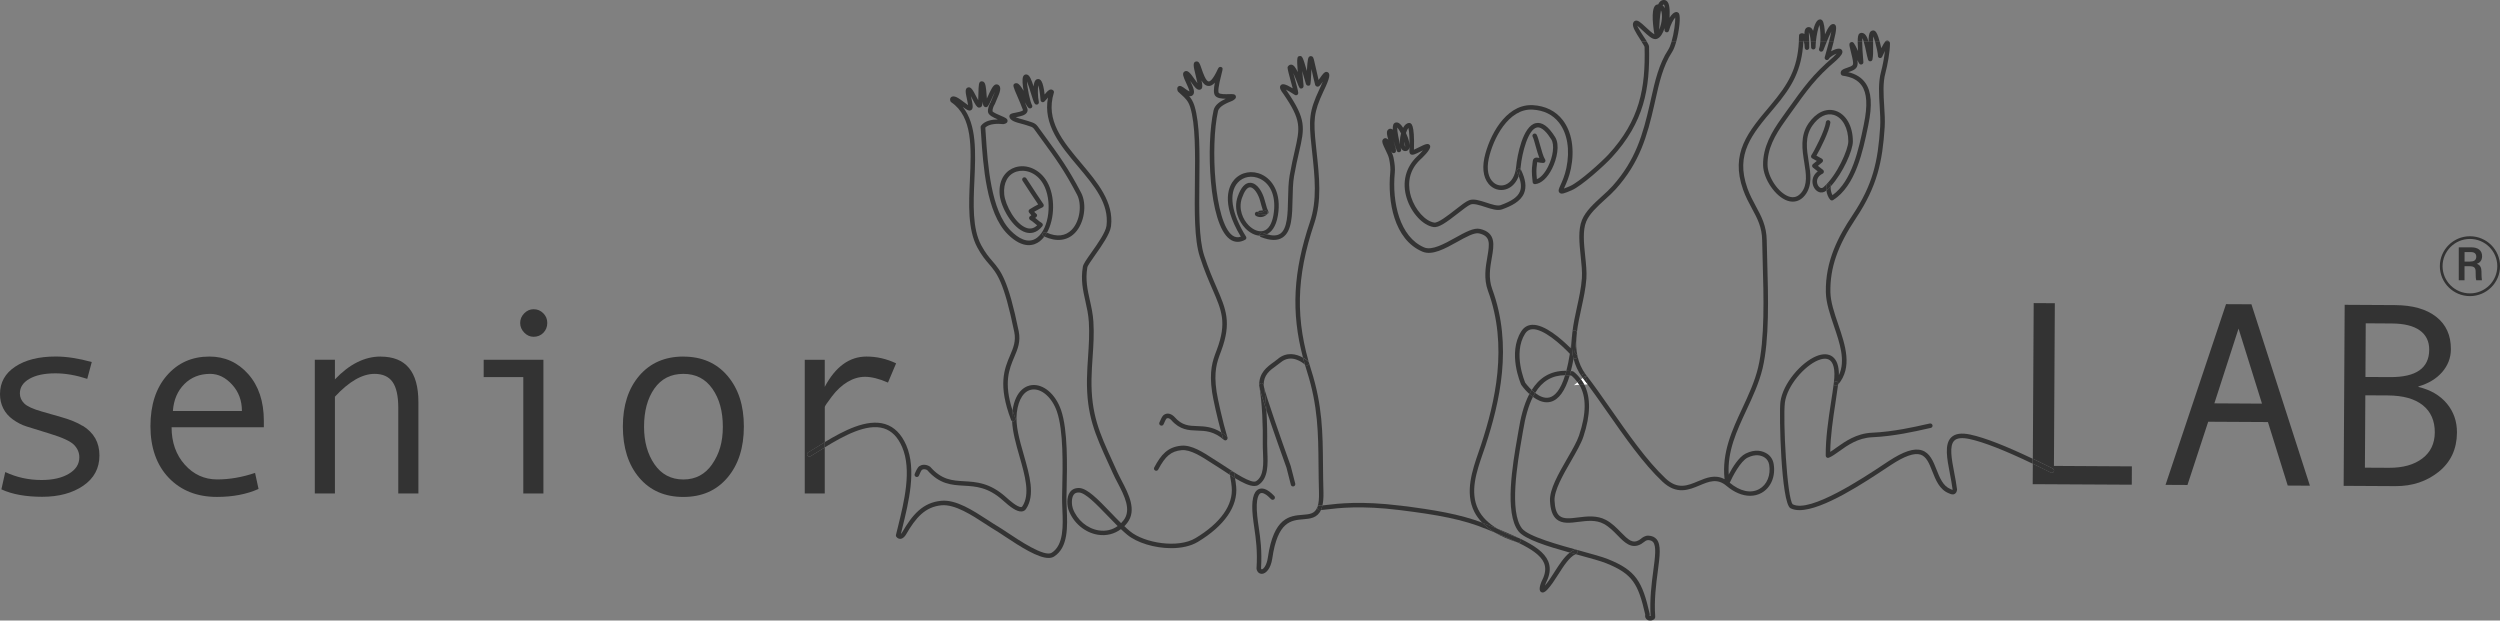 <svg width="282" height="70" viewBox="0 0 282 70" fill="none" xmlns="http://www.w3.org/2000/svg">
<rect x="0" y="0" width="282" height="70" fill="#808080" stroke="none"/>
<g clip-path="url(#clip0_366_358)">
<path d="M178.154 43.416C178.093 43.315 178.024 43.218 177.95 43.121C177.82 43.227 177.69 43.333 177.547 43.448C177.765 43.434 177.964 43.425 178.149 43.411L178.154 43.416Z" fill="white"/>
<path d="M178.339 42.803C178.473 42.988 178.598 43.176 178.705 43.384C178.83 43.375 178.955 43.37 179.084 43.361C178.899 43.112 178.718 42.873 178.538 42.638C178.468 42.693 178.399 42.748 178.334 42.803H178.339Z" fill="white"/>
<path d="M9.328 48.045C8.698 47.654 7.883 47.318 6.882 47.041L4.715 46.419C3.724 46.139 3.066 45.839 2.737 45.512C2.408 45.19 2.242 44.812 2.242 44.374C2.242 43.688 2.603 43.14 3.321 42.73C4.039 42.32 5.011 42.112 6.248 42.112C7.373 42.112 8.573 42.32 9.842 42.734L10.351 40.836C8.855 40.422 7.498 40.215 6.276 40.215C4.381 40.215 2.867 40.597 1.718 41.357C0.57 42.117 0 43.154 0 44.453C0 45.051 0.125 45.59 0.371 46.074C0.616 46.558 0.977 46.972 1.454 47.318C1.931 47.663 2.445 47.93 2.997 48.105C3.548 48.281 4.414 48.552 5.586 48.907C7.04 49.349 7.966 49.778 8.36 50.188C8.753 50.597 8.948 51.063 8.948 51.583C8.948 52.357 8.554 52.974 7.762 53.444C6.97 53.914 5.947 54.145 4.682 54.145C3.228 54.145 1.862 53.845 0.593 53.246L0.157 55.199C1.371 55.761 2.909 56.038 4.77 56.038C6.632 56.038 8.184 55.619 9.397 54.785C10.611 53.951 11.217 52.813 11.217 51.376C11.217 50.644 11.06 49.999 10.745 49.441C10.43 48.889 9.958 48.414 9.328 48.023V48.045Z" fill="#333333"/>
<path d="M23.62 40.219C21.661 40.219 20.064 40.928 18.827 42.352C17.59 43.775 16.97 45.682 16.97 48.078C16.97 50.473 17.66 52.459 19.035 53.896C20.411 55.333 22.226 56.052 24.477 56.052C26.26 56.052 27.826 55.752 29.164 55.153L28.771 53.343C27.307 53.836 25.885 54.08 24.505 54.08C23.06 54.08 21.837 53.527 20.846 52.417C19.855 51.307 19.355 49.897 19.355 48.193H29.762V47.484C29.762 45.282 29.174 43.522 28.002 42.2C26.83 40.878 25.367 40.219 23.62 40.219ZM19.503 46.355C19.591 45.111 20.022 44.102 20.791 43.328C21.559 42.555 22.537 42.172 23.709 42.172C24.621 42.172 25.445 42.578 26.182 43.384C26.918 44.19 27.289 45.18 27.289 46.36H19.503V46.355Z" fill="#333333"/>
<path d="M42.929 40.219C41.123 40.219 39.41 41.081 37.779 42.794V40.578H35.51V55.66H37.779V44.747C39.372 43.029 40.859 42.172 42.248 42.172C43.17 42.172 43.846 42.476 44.277 43.08C44.708 43.683 44.925 44.655 44.925 45.996V55.665H47.195V45.346C47.195 41.928 45.773 40.224 42.929 40.224V40.219Z" fill="#333333"/>
<path d="M54.559 42.536H59.028V55.665H61.297V40.583H54.559V42.536Z" fill="#333333"/>
<path d="M60.19 34.88C59.792 34.88 59.44 35.032 59.134 35.341C58.829 35.65 58.676 36.013 58.676 36.428C58.676 36.843 58.829 37.206 59.134 37.52C59.44 37.833 59.792 37.99 60.19 37.99C60.626 37.99 60.992 37.842 61.288 37.543C61.584 37.243 61.733 36.87 61.733 36.428C61.733 35.986 61.584 35.64 61.283 35.336C60.982 35.032 60.621 34.88 60.19 34.88Z" fill="#333333"/>
<path d="M77.086 40.219C75.001 40.219 73.339 40.942 72.107 42.384C70.875 43.826 70.259 45.733 70.259 48.11C70.259 50.487 70.87 52.426 72.097 53.877C73.325 55.328 74.987 56.056 77.081 56.056C79.174 56.056 80.828 55.328 82.06 53.873C83.292 52.417 83.908 50.496 83.908 48.11C83.908 45.724 83.292 43.84 82.06 42.393C80.828 40.947 79.17 40.224 77.081 40.224L77.086 40.219ZM80.346 52.348C79.549 53.504 78.466 54.085 77.086 54.085C75.705 54.085 74.612 53.513 73.825 52.371C73.038 51.229 72.649 49.814 72.649 48.138C72.649 46.373 73.038 44.936 73.811 43.831C74.589 42.725 75.678 42.172 77.086 42.172C78.493 42.172 79.573 42.734 80.36 43.854C81.147 44.973 81.536 46.401 81.536 48.138C81.536 49.874 81.138 51.192 80.341 52.348H80.346Z" fill="#333333"/>
<path d="M91.425 51.464C91.304 51.537 91.147 51.496 91.077 51.376C91.008 51.256 91.045 51.1 91.165 51.031C91.462 50.855 91.777 50.657 92.11 50.45C92.407 50.266 92.717 50.072 93.037 49.879V45.904C93.037 45.816 93.305 45.42 93.842 44.711C94.38 44.001 94.968 43.458 95.612 43.075C96.255 42.693 96.908 42.504 97.575 42.504C98.302 42.504 99.169 42.721 100.164 43.154L101.081 40.984C100.002 40.472 98.895 40.219 97.747 40.219C95.815 40.219 94.245 41.357 93.032 43.637V40.583H90.776V55.665H93.032V50.478C92.805 50.616 92.583 50.754 92.374 50.883C92.041 51.09 91.721 51.288 91.425 51.464Z" fill="#333333"/>
<path d="M231.785 34.203L229.4 34.189L229.303 51.745C230.021 52.085 230.766 52.449 231.563 52.855C231.688 52.919 231.739 53.071 231.674 53.196C231.609 53.32 231.457 53.371 231.332 53.306C230.618 52.947 229.951 52.62 229.303 52.306L229.289 54.614L240.465 54.674L240.474 52.606L231.684 52.555L231.785 34.203Z" fill="#333333"/>
<path d="M251.095 34.309L244.272 54.693L246.746 54.706L249.085 47.571L255.823 47.608L258.056 54.771L260.557 54.785L253.961 34.323L251.095 34.309ZM249.779 45.503L252.507 37.064L255.152 45.53L249.779 45.498V45.503Z" fill="#333333"/>
<path d="M272.797 43.651V43.591C273.937 43.259 274.826 42.72 275.479 41.97C276.127 41.219 276.456 40.362 276.461 39.399C276.47 37.828 275.919 36.608 274.807 35.737C273.696 34.866 272.153 34.429 270.171 34.415L264.479 34.383L264.363 54.803L270.199 54.836C272.102 54.845 273.728 54.306 275.09 53.214C276.447 52.122 277.132 50.648 277.146 48.796C277.151 47.534 276.771 46.438 276.002 45.517C275.233 44.595 274.163 43.973 272.797 43.646V43.651ZM266.855 36.469L269.796 36.488C271.185 36.497 272.237 36.755 272.95 37.266C273.663 37.778 274.02 38.505 274.015 39.45C274.006 41.523 272.538 42.555 269.615 42.536L266.823 42.522L266.855 36.474V36.469ZM273.237 51.717C272.306 52.426 271.051 52.776 269.467 52.767L266.762 52.753L266.809 44.591L269.342 44.605C271.07 44.614 272.385 44.982 273.293 45.71C274.201 46.438 274.65 47.465 274.645 48.787C274.636 50.031 274.168 51.012 273.237 51.717Z" fill="#333333"/>
<path d="M279.98 28.892C279.98 28.242 279.494 27.901 278.799 27.901H277.35V31.614H277.998V30.03H278.554C279.082 30.03 279.253 30.195 279.253 30.656V30.744C279.253 31.177 279.267 31.458 279.323 31.614H279.962C279.925 31.402 279.911 31.084 279.911 30.753V30.665C279.911 30.186 279.767 29.896 279.392 29.758C279.698 29.647 279.98 29.408 279.98 28.892ZM278.609 29.505H278.003V28.431H278.716C279.068 28.431 279.323 28.583 279.323 28.947C279.323 29.394 279.012 29.505 278.609 29.505Z" fill="#333333"/>
<path d="M278.61 26.648C276.739 26.648 275.215 28.164 275.215 30.025C275.215 31.886 276.739 33.402 278.61 33.402C280.481 33.402 282.005 31.886 282.005 30.025C282.005 28.164 280.481 26.648 278.61 26.648ZM278.61 33.093C276.91 33.093 275.521 31.716 275.521 30.025C275.521 28.334 276.905 26.953 278.61 26.953C280.314 26.953 281.694 28.33 281.694 30.025C281.694 31.72 280.309 33.093 278.61 33.093Z" fill="#333333"/>
<path d="M114.383 47.511C114.355 47.52 114.323 47.53 114.29 47.53C114.244 47.53 114.198 47.511 114.161 47.488C114.221 48.741 114.605 50.109 114.99 51.445C115.624 53.665 116.226 55.766 115.319 57.12C115.286 57.166 115.258 57.185 115.207 57.194C114.767 57.245 113.799 56.369 113.475 56.079C111.664 54.449 110.113 54.361 108.747 54.283C107.399 54.204 106.232 54.14 104.921 52.647C104.893 52.629 104.273 52.191 103.698 52.587C103.476 52.739 103.263 53.251 103.179 53.463C103.129 53.592 103.193 53.739 103.328 53.79C103.457 53.84 103.606 53.776 103.657 53.647C103.768 53.361 103.925 53.057 103.99 53.002C104.069 52.947 104.157 52.928 104.24 52.928C104.435 52.928 104.587 53.03 104.583 53.02C105.991 54.628 107.315 54.706 108.719 54.785C110.066 54.863 111.461 54.941 113.137 56.452C113.901 57.139 114.684 57.765 115.272 57.691C115.471 57.669 115.633 57.567 115.745 57.397C116.782 55.849 116.148 53.642 115.481 51.302C115.008 49.658 114.522 47.963 114.693 46.567C114.883 44.996 115.527 44.038 116.463 43.937C117.523 43.826 118.686 44.867 119.218 46.415C119.969 48.589 119.881 52.551 119.82 55.172L119.802 56.088C119.793 56.494 119.816 56.955 119.834 57.438C119.913 59.239 120.01 61.478 118.635 62.349C117.82 62.869 114.98 60.971 113.614 60.059C113.22 59.797 112.887 59.575 112.66 59.442C112.285 59.221 111.873 58.954 111.442 58.673C109.756 57.576 107.843 56.328 106.171 56.489C104.106 56.683 102.92 58.046 101.772 60.036C101.721 60.124 101.67 60.184 101.623 60.216L101.772 59.599C102.503 56.641 103.411 52.956 102.225 50.22C101.679 48.962 100.882 48.161 99.85 47.838C97.798 47.198 95.172 48.575 93.027 49.874V50.468C95.135 49.179 97.765 47.718 99.697 48.322C100.591 48.603 101.267 49.289 101.758 50.422C102.874 53.007 101.989 56.595 101.276 59.479L101.063 60.34C101.044 60.414 101.063 60.497 101.109 60.557C101.276 60.769 101.475 60.787 101.572 60.782C101.897 60.759 102.119 60.428 102.202 60.289C103.3 58.387 104.356 57.171 106.208 56.996C107.709 56.862 109.617 58.097 111.15 59.101C111.59 59.387 112.007 59.658 112.387 59.884C112.609 60.013 112.933 60.23 113.318 60.488C115.203 61.745 117.111 62.938 118.278 62.938C118.514 62.938 118.723 62.888 118.894 62.782C120.52 61.754 120.413 59.35 120.33 57.42C120.311 56.945 120.288 56.498 120.297 56.102L120.316 55.186C120.376 52.528 120.464 48.511 119.686 46.254C119.065 44.457 117.713 43.301 116.398 43.439C115.851 43.494 114.573 43.9 114.212 46.291C114.304 46.576 114.402 46.866 114.522 47.179C114.573 47.309 114.508 47.456 114.374 47.507L114.383 47.511Z" fill="#333333"/>
<path d="M92.106 50.45C91.772 50.657 91.457 50.851 91.161 51.031C91.04 51.104 91.003 51.256 91.073 51.376C91.142 51.496 91.3 51.533 91.42 51.464C91.717 51.284 92.036 51.09 92.37 50.883C92.583 50.749 92.805 50.616 93.027 50.478V49.883C92.708 50.077 92.397 50.27 92.101 50.455L92.106 50.45Z" fill="#333333"/>
<path d="M117.648 26.331C117.708 26.206 117.861 26.151 117.986 26.211C118.023 26.229 118.056 26.238 118.093 26.257C118.977 24.686 119.061 22.143 118.107 20.494C117.315 19.126 115.837 18.458 114.513 18.873C113.563 19.172 112.6 20.14 112.762 21.964C112.882 23.327 114.198 25.764 115.694 26.211C116.185 26.358 116.902 26.354 117.574 25.52C117.62 25.46 117.639 25.386 117.625 25.313C117.611 25.239 117.565 25.179 117.5 25.142C117.324 25.045 117.18 24.916 117.023 24.787C116.939 24.718 116.856 24.645 116.768 24.576C116.787 24.562 116.814 24.543 116.856 24.516C116.93 24.47 116.977 24.391 116.981 24.304C116.986 24.216 116.939 24.133 116.865 24.087C116.773 24.027 116.726 23.968 116.662 23.885C117.166 23.581 117.583 23.396 117.588 23.392C117.657 23.359 117.708 23.304 117.727 23.23C117.745 23.157 117.736 23.083 117.694 23.019C117.68 23 116.379 21.079 115.772 20.116C115.698 19.997 115.541 19.965 115.42 20.034C115.3 20.107 115.263 20.264 115.342 20.384C115.823 21.148 116.736 22.507 117.106 23.06C116.875 23.175 116.523 23.364 116.143 23.608C116.078 23.65 116.036 23.719 116.027 23.792C116.018 23.866 116.046 23.945 116.097 24C116.157 24.06 116.198 24.115 116.24 24.17C116.268 24.207 116.296 24.244 116.333 24.285C116.314 24.308 116.286 24.327 116.208 24.378C116.129 24.424 116.083 24.506 116.083 24.599C116.083 24.686 116.134 24.774 116.212 24.815C116.388 24.912 116.532 25.041 116.689 25.17C116.787 25.253 116.879 25.336 116.99 25.414C116.643 25.75 116.263 25.852 115.846 25.727C114.582 25.349 113.387 23.152 113.276 21.918C113.16 20.623 113.684 19.665 114.67 19.356C115.564 19.075 116.884 19.389 117.667 20.743C118.732 22.581 118.371 25.759 116.981 26.814C115.962 27.588 114.814 26.823 114.031 26.04C111.766 23.783 111.419 18.569 111.192 15.118L111.141 14.395C111.562 13.944 112.567 13.93 113.114 13.999C113.137 13.999 113.165 13.999 113.188 13.999C113.318 13.976 113.619 13.925 113.651 13.667C113.684 13.386 113.396 13.267 112.873 13.046C112.614 12.935 112.012 12.682 111.956 12.548C111.933 12.286 112.104 11.926 112.174 11.816C112.192 11.793 112.211 11.765 112.22 11.737C112.28 11.567 112.368 11.369 112.456 11.171C112.748 10.512 113.049 9.835 112.595 9.563C112.507 9.512 112.405 9.499 112.308 9.531C112.016 9.623 111.789 10.065 111.377 10.986C111.359 11.023 111.34 11.065 111.322 11.106C111.312 11.009 111.308 10.913 111.298 10.825C111.224 9.816 111.173 9.388 110.946 9.227C110.886 9.185 110.747 9.158 110.673 9.176C110.404 9.245 110.386 9.517 110.363 10.646C110.358 10.844 110.354 11.088 110.34 11.3C110.27 11.175 110.205 11.042 110.145 10.936C109.756 10.185 109.525 9.729 109.159 9.872C108.816 10.005 108.918 10.48 109.075 11.194C109.117 11.387 109.177 11.668 109.205 11.862C109.071 11.77 108.895 11.641 108.76 11.539C108.26 11.162 107.908 10.913 107.64 10.88C107.464 10.857 107.329 10.899 107.241 11.005C107.121 11.157 107.181 11.336 107.209 11.41C107.227 11.461 107.26 11.507 107.306 11.535C109.724 13.193 109.566 16.643 109.404 20.301C109.279 23.046 109.154 25.888 110.238 27.906C110.729 28.823 111.169 29.334 111.558 29.785C112.461 30.836 113.244 31.743 114.411 37.46C114.619 38.478 114.304 39.224 113.938 40.086C113.308 41.564 112.526 43.402 114.054 47.382C114.077 47.438 114.114 47.479 114.161 47.507C114.147 47.175 114.147 46.848 114.184 46.53C114.193 46.452 114.207 46.383 114.216 46.313C113.197 43.149 113.836 41.633 114.406 40.284C114.79 39.385 115.152 38.533 114.911 37.363C113.716 31.517 112.896 30.564 111.947 29.458C111.558 29.007 111.155 28.537 110.687 27.671C109.668 25.773 109.793 23.005 109.914 20.328C110.052 17.237 110.196 14.054 108.598 12.055C109.052 12.391 109.265 12.525 109.469 12.456C109.844 12.332 109.728 11.811 109.571 11.088C109.552 11.014 109.534 10.927 109.515 10.839C109.58 10.954 109.64 11.074 109.691 11.171C110.02 11.811 110.178 12.097 110.409 12.138C110.488 12.147 110.608 12.12 110.668 12.069C110.77 11.981 110.812 11.843 110.835 11.461C110.882 11.876 110.946 12.041 111.141 12.083C111.405 12.143 111.507 11.922 111.836 11.194C111.942 10.963 112.1 10.609 112.239 10.346C112.164 10.553 112.058 10.798 111.984 10.963C111.891 11.166 111.803 11.369 111.738 11.548C111.581 11.779 111.41 12.262 111.442 12.599C111.479 12.99 112.016 13.239 112.563 13.474C111.961 13.474 111.095 13.594 110.664 14.174C110.627 14.22 110.613 14.28 110.613 14.34L110.668 15.16C110.9 18.684 111.252 24.014 113.656 26.409C115.425 28.173 116.685 27.68 117.278 27.224C117.467 27.077 117.643 26.897 117.801 26.69C117.787 26.681 117.773 26.681 117.755 26.672C117.63 26.612 117.574 26.46 117.634 26.335L117.648 26.331Z" fill="#333333"/>
<path d="M114.16 47.488C114.202 47.511 114.244 47.53 114.29 47.53C114.322 47.53 114.35 47.525 114.383 47.511C114.512 47.461 114.582 47.313 114.531 47.184C114.41 46.871 114.313 46.581 114.22 46.295C114.211 46.369 114.197 46.438 114.188 46.512C114.151 46.825 114.146 47.152 114.165 47.488H114.16Z" fill="#333333"/>
<path d="M138.286 49.662C138.286 49.662 138.295 49.658 138.3 49.653C138.272 49.662 138.244 49.672 138.212 49.672C138.235 49.672 138.263 49.672 138.286 49.662Z" fill="#333333"/>
<path d="M142.422 26.275C142.593 26.34 142.746 26.386 142.899 26.427C143.385 26.197 143.927 25.63 144.149 24.299C144.575 21.742 143.496 20.245 142.348 19.697C141.254 19.177 140.009 19.398 139.244 20.245C138.666 20.886 137.605 22.779 139.967 26.699C139.62 26.819 139.305 26.768 139.008 26.552C136.994 25.045 136.512 16.477 137.392 12.543C137.522 11.963 138.42 11.608 139.008 11.373C139.207 11.258 139.476 11.106 139.402 10.848C139.328 10.595 139.059 10.604 138.615 10.618C138.286 10.627 137.6 10.65 137.475 10.475C137.396 10.355 137.387 9.867 137.818 8.223C137.929 7.799 137.971 7.638 137.739 7.559C137.656 7.532 137.498 7.518 137.387 7.757C136.781 9.098 136.442 9.199 136.336 9.185C136.021 9.171 135.701 8.227 135.544 7.776C135.363 7.246 135.285 7.029 135.099 6.951C135.048 6.928 134.951 6.924 134.896 6.937C134.511 7.034 134.627 7.509 134.882 8.545C134.942 8.798 135.025 9.125 135.072 9.379C134.956 9.231 134.826 9.047 134.729 8.909C134.303 8.301 133.965 7.822 133.599 8.075C133.302 8.278 133.497 8.697 133.789 9.333C133.918 9.609 134.145 10.097 134.173 10.319C134.034 10.259 133.802 10.088 133.677 10.001C133.344 9.757 133.122 9.6 132.913 9.752C132.719 9.895 132.807 10.153 132.839 10.249C132.853 10.286 132.872 10.323 132.904 10.351C133.02 10.466 133.136 10.567 133.247 10.669C133.687 11.065 134.034 11.378 134.252 12.083C134.858 14.036 134.821 17.329 134.784 20.517C134.747 23.857 134.71 27.017 135.34 28.956C135.826 30.463 136.322 31.605 136.757 32.609C137.818 35.046 138.397 36.391 137.267 39.427L137.207 39.588C136.79 40.689 136.364 41.831 136.73 44.273C136.831 44.964 137.276 47.028 137.758 48.773C137.962 48.902 138.165 49.05 138.378 49.234C138.425 49.271 138.448 49.326 138.457 49.381C138.457 49.372 138.457 49.363 138.457 49.354C137.906 47.52 137.35 44.973 137.234 44.199C136.882 41.887 137.29 40.809 137.684 39.763L137.744 39.602C138.948 36.377 138.3 34.885 137.225 32.407C136.794 31.412 136.303 30.283 135.822 28.8C135.22 26.934 135.257 23.673 135.289 20.522C135.326 17.297 135.363 13.962 134.733 11.935C134.581 11.452 134.372 11.115 134.136 10.839C134.27 10.867 134.395 10.853 134.506 10.765C134.886 10.475 134.594 9.849 134.252 9.121C134.27 9.148 134.293 9.176 134.312 9.204C134.715 9.775 135.007 10.185 135.345 10.125C135.414 10.111 135.511 10.047 135.553 9.987C135.655 9.835 135.641 9.586 135.53 9.084C135.729 9.429 135.979 9.683 136.313 9.697C136.554 9.715 136.794 9.591 137.035 9.328C136.896 10.037 136.882 10.535 137.058 10.779C137.285 11.092 137.804 11.129 138.267 11.138C137.688 11.401 137.035 11.797 136.892 12.442C136.039 16.256 136.331 25.197 138.703 26.966C139.226 27.358 139.833 27.386 140.458 27.045C140.518 27.012 140.564 26.953 140.583 26.888C140.601 26.819 140.592 26.75 140.551 26.69C138.902 24.06 138.554 21.779 139.624 20.596C140.236 19.914 141.245 19.743 142.13 20.167C143.403 20.775 143.973 22.295 143.649 24.23C143.482 25.239 143.098 25.865 142.537 26.04C142.028 26.197 141.375 25.957 140.838 25.405C140.222 24.774 139.657 23.59 140.092 22.337C140.365 21.554 140.689 21.111 141.023 21.125C141.435 21.144 141.94 21.853 142.167 22.742C142.209 22.899 142.366 23.488 142.431 23.654C142.44 23.677 142.449 23.705 142.459 23.733C142.315 23.746 142.195 23.756 142.162 23.756C142.042 23.751 141.949 23.82 141.917 23.921C141.926 23.921 141.935 23.926 141.945 23.931C141.977 23.949 142.269 24.115 142.574 23.829C142.676 23.737 142.838 23.742 142.936 23.843C143.024 23.935 143.014 24.073 142.936 24.17C142.982 24.147 143.028 24.119 143.056 24.069C143.098 24 143.102 23.912 143.065 23.838C143.065 23.838 142.968 23.627 142.913 23.479C142.866 23.346 142.709 22.793 142.667 22.618C142.417 21.646 141.82 20.651 141.051 20.619C140.476 20.582 139.981 21.116 139.615 22.166C139.101 23.636 139.759 25.018 140.476 25.755C140.972 26.266 141.546 26.552 142.097 26.589C142.084 26.538 142.079 26.483 142.097 26.427C142.148 26.298 142.297 26.229 142.426 26.285L142.422 26.275Z" fill="#333333"/>
<path d="M138.814 54.057C138.861 54.31 138.898 54.522 138.935 54.932C139.129 56.955 137.68 59.004 134.854 60.7C132.877 61.888 129.079 61.257 127.472 59.93C127.259 59.755 127.046 59.562 126.828 59.354C126.939 59.244 127.05 59.12 127.148 58.99C128.264 57.553 127.301 55.706 126.522 54.218C126.346 53.877 126.175 53.55 126.036 53.246C125.856 52.841 125.675 52.454 125.508 52.085C124.035 48.861 123.058 46.728 123.123 42.753C123.137 41.91 123.192 41.076 123.248 40.274C123.336 38.994 123.424 37.667 123.336 36.294C123.28 35.405 123.104 34.622 122.933 33.862C122.669 32.674 122.419 31.55 122.651 30.163C122.683 29.974 123.132 29.339 123.531 28.772C124.281 27.708 125.212 26.386 125.323 25.52C125.661 22.807 123.795 20.586 121.984 18.435C119.886 15.943 117.903 13.589 118.876 10.457C118.904 10.369 118.876 10.268 118.811 10.203C118.737 10.13 118.635 10.088 118.533 10.097C118.292 10.107 118.098 10.341 117.834 10.659C117.658 9.107 117.371 8.895 117.065 8.918C116.991 8.923 116.88 8.955 116.787 9.075C116.681 9.213 116.62 9.457 116.588 9.752C116.338 8.969 116.162 8.563 115.921 8.439C115.833 8.393 115.731 8.384 115.643 8.411C115.564 8.434 115.458 8.499 115.398 8.665C115.291 8.95 115.347 9.591 115.463 10.245C115.157 9.72 114.944 9.452 114.726 9.393C114.634 9.365 114.536 9.379 114.467 9.42C114.194 9.563 114.282 9.77 114.782 10.922C114.972 11.36 115.194 11.876 115.398 12.428C115.319 12.566 114.772 12.668 114.536 12.714C114.189 12.778 113.999 12.815 113.902 12.958C113.865 13.013 113.846 13.11 113.86 13.179C113.953 13.626 114.601 13.796 115.231 13.962C115.426 14.013 115.606 14.059 115.75 14.11C115.977 14.193 116.153 14.252 116.287 14.289C116.426 14.331 116.551 14.423 116.644 14.547L117.426 15.625C119.07 17.873 120.062 19.227 121.493 21.964C122.03 22.982 121.882 24.893 120.886 25.921C120.187 26.639 119.223 26.75 118.089 26.248C118.001 26.4 117.908 26.547 117.806 26.681C119.163 27.307 120.386 27.169 121.252 26.275C122.317 25.179 122.641 23.055 121.947 21.733C120.492 18.965 119.492 17.597 117.838 15.33L117.056 14.257C116.903 14.045 116.681 13.884 116.44 13.81C116.315 13.773 116.143 13.718 115.93 13.64C115.778 13.585 115.578 13.529 115.365 13.474C115.171 13.423 114.805 13.326 114.573 13.225C114.596 13.221 114.62 13.216 114.638 13.211C115.092 13.124 115.657 13.018 115.847 12.672C115.903 12.576 115.953 12.41 115.87 12.203C115.782 11.977 115.69 11.751 115.597 11.53C115.796 11.885 115.921 12.087 116.028 12.175C116.125 12.253 116.259 12.249 116.356 12.17C116.454 12.092 116.472 11.954 116.407 11.848C116.204 11.507 115.866 9.909 115.842 9.176C115.986 9.517 116.153 10.074 116.268 10.452C116.463 11.097 116.588 11.502 116.718 11.691C116.787 11.788 116.917 11.829 117.028 11.783C117.139 11.737 117.204 11.617 117.181 11.502C117.047 10.834 117.051 10.028 117.116 9.623C117.204 9.899 117.311 10.438 117.375 11.295C117.385 11.392 117.449 11.479 117.542 11.512C117.635 11.548 117.741 11.521 117.811 11.452C117.954 11.309 118.089 11.148 118.214 11C117.63 14.059 119.64 16.45 121.59 18.767C123.41 20.927 125.124 22.968 124.813 25.465C124.721 26.206 123.79 27.524 123.109 28.486C122.526 29.311 122.192 29.795 122.146 30.085C121.896 31.568 122.155 32.738 122.433 33.977C122.6 34.719 122.771 35.484 122.822 36.331C122.905 37.672 122.822 38.92 122.734 40.247C122.678 41.057 122.623 41.896 122.609 42.753C122.544 46.843 123.54 49.017 125.04 52.302C125.212 52.67 125.388 53.057 125.568 53.463C125.707 53.776 125.883 54.112 126.069 54.462C126.814 55.89 127.657 57.507 126.74 58.687C126.652 58.802 126.555 58.912 126.458 59.009C126.059 58.622 125.661 58.203 125.267 57.793C123.869 56.342 122.664 55.089 121.734 55.047C121.173 55.029 120.863 55.282 120.701 55.499C120.247 56.116 120.395 57.148 120.534 57.521C121.071 58.99 122.382 60.092 123.864 60.322C124.809 60.465 125.703 60.239 126.439 59.686C126.675 59.912 126.912 60.119 127.143 60.313C128.25 61.229 130.242 61.833 132.113 61.833C133.229 61.833 134.299 61.616 135.114 61.128C138.115 59.322 139.653 57.102 139.44 54.877C139.398 54.444 139.361 54.223 139.31 53.96C139.31 53.951 139.31 53.937 139.305 53.928C139.115 53.813 138.926 53.693 138.731 53.569C138.759 53.758 138.787 53.914 138.81 54.048L138.814 54.057ZM123.947 59.829C122.641 59.626 121.493 58.654 121.016 57.355C120.895 57.024 120.821 56.199 121.113 55.803C121.233 55.637 121.414 55.554 121.659 55.554C121.678 55.554 121.692 55.554 121.71 55.554C122.438 55.586 123.688 56.885 124.901 58.143C125.286 58.544 125.68 58.954 126.073 59.341C125.462 59.778 124.73 59.949 123.947 59.829Z" fill="#333333"/>
<path d="M117.986 26.211C117.861 26.151 117.709 26.206 117.648 26.331C117.588 26.455 117.644 26.607 117.769 26.667C117.783 26.676 117.797 26.676 117.815 26.685C117.917 26.552 118.01 26.409 118.098 26.252C118.061 26.238 118.028 26.225 117.991 26.206L117.986 26.211Z" fill="#333333"/>
<path d="M148.581 57.272C148.581 57.272 148.591 57.231 148.595 57.208C148.313 57.959 147.72 58.009 146.951 58.069C145.488 58.184 143.667 58.332 143.01 62.915C142.88 63.813 142.496 64.214 142.324 64.224C142.292 64.224 142.259 64.159 142.246 64.113C142.366 62.081 142.167 60.704 141.986 59.483C141.921 59.046 141.861 58.627 141.819 58.198C141.602 56.075 142.051 55.702 142.19 55.637C142.44 55.526 142.88 55.775 143.371 56.3C143.468 56.402 143.626 56.406 143.732 56.314C143.834 56.217 143.839 56.061 143.746 55.955C142.889 55.038 142.315 55.024 141.982 55.176C141.356 55.457 141.134 56.494 141.315 58.249C141.361 58.687 141.421 59.11 141.486 59.557C141.662 60.759 141.861 62.123 141.736 64.122C141.736 64.145 141.736 64.173 141.741 64.196C141.833 64.587 142.097 64.73 142.324 64.73C142.334 64.73 142.343 64.73 142.347 64.73C142.792 64.712 143.343 64.159 143.515 62.989C144.117 58.806 145.645 58.687 146.993 58.576C147.78 58.511 148.586 58.442 149.003 57.535C148.938 57.535 148.882 57.535 148.831 57.535C148.693 57.53 148.581 57.415 148.586 57.272H148.581Z" fill="#333333"/>
<path d="M148.846 57.028C148.925 57.028 149.036 57.028 149.17 57.01C149.258 56.623 149.304 56.135 149.286 55.517C149.253 54.439 149.244 53.426 149.235 52.459C149.203 48.852 149.175 45.738 147.91 41.767C146.099 36.083 146.197 31.292 148.239 25.23C149.11 22.641 148.827 20.038 148.503 17.021L148.443 16.459C148.133 13.543 148.17 12.695 149.277 10.323C149.277 10.319 149.281 10.309 149.286 10.305L149.328 10.217C150.027 8.762 150.041 8.379 149.823 8.181C149.768 8.135 149.666 8.098 149.587 8.107C149.379 8.13 149.212 8.338 148.832 8.886C148.804 8.927 148.767 8.973 148.735 9.024C148.637 8.623 148.545 8.19 148.457 7.799C148.207 6.647 148.165 6.504 148.063 6.408C147.994 6.339 147.855 6.311 147.762 6.348C147.558 6.431 147.494 6.596 147.415 8.006C146.97 6.444 146.887 6.269 146.586 6.325C146.354 6.371 146.243 6.389 146.387 8.13C146.137 7.591 145.923 7.32 145.669 7.292C145.595 7.283 145.414 7.292 145.28 7.495C145.247 7.541 145.233 7.596 145.238 7.651C145.261 7.919 145.423 8.508 145.595 9.135C145.673 9.411 145.752 9.71 145.817 9.964C144.937 9.429 144.645 9.429 144.474 9.609C144.238 9.858 144.502 10.249 144.761 10.586C146.831 13.594 146.646 14.395 146.039 17.049C145.873 17.776 145.664 18.684 145.47 19.799C145.331 20.586 145.312 21.517 145.294 22.41C145.261 24.087 145.224 25.819 144.4 26.367C144.048 26.602 143.548 26.612 142.894 26.427C142.82 26.464 142.751 26.492 142.681 26.51C142.492 26.57 142.288 26.589 142.084 26.575C142.107 26.648 142.153 26.713 142.232 26.741C143.297 27.16 144.099 27.174 144.682 26.787C145.729 26.091 145.766 24.308 145.803 22.415C145.822 21.535 145.84 20.628 145.97 19.877C146.164 18.776 146.359 17.915 146.535 17.154C147.165 14.414 147.373 13.488 145.173 10.282C145.122 10.217 145.081 10.157 145.048 10.107C145.243 10.199 145.558 10.378 146.049 10.701C146.132 10.756 146.234 10.756 146.317 10.71C146.401 10.659 146.451 10.567 146.442 10.47C146.419 10.203 146.257 9.614 146.086 8.987C146.016 8.743 145.947 8.481 145.886 8.25C146.067 8.628 146.252 9.116 146.336 9.337C146.544 9.886 146.6 10.033 146.84 9.978C146.928 9.959 147.067 9.886 147.04 9.623C146.97 8.941 146.924 8.416 146.891 8.011C146.942 8.19 146.993 8.375 147.044 8.554L147.304 9.462C147.341 9.581 147.475 9.683 147.591 9.669C147.841 9.641 147.841 9.595 147.896 8.462C147.906 8.273 147.92 8.029 147.934 7.78C147.943 7.817 147.952 7.854 147.957 7.891C148.072 8.43 148.211 9.052 148.346 9.563C148.369 9.66 148.471 9.752 148.568 9.77C148.786 9.812 148.906 9.641 149.221 9.195C149.138 9.397 149.022 9.655 148.869 9.982C148.851 10.024 148.832 10.06 148.818 10.093C147.66 12.562 147.619 13.511 147.938 16.496L147.998 17.058C148.318 20.015 148.596 22.567 147.758 25.05C145.868 30.656 145.622 35.203 146.975 40.33C147.225 40.472 147.433 40.634 147.586 40.781C147.688 40.878 147.688 41.039 147.591 41.14C147.494 41.242 147.331 41.242 147.23 41.15C147.225 41.145 147.206 41.131 147.188 41.108C147.267 41.371 147.341 41.638 147.429 41.905C148.67 45.802 148.698 48.884 148.73 52.445C148.739 53.417 148.749 54.43 148.781 55.513C148.804 56.254 148.749 56.77 148.624 57.13C148.665 57.056 148.739 57.005 148.851 57.005L148.846 57.028Z" fill="#333333"/>
<path d="M142.899 26.427C142.746 26.386 142.593 26.34 142.422 26.275C142.292 26.22 142.144 26.289 142.093 26.418C142.07 26.473 142.074 26.529 142.093 26.579C142.297 26.593 142.5 26.575 142.69 26.515C142.76 26.492 142.829 26.464 142.903 26.432L142.899 26.427Z" fill="#333333"/>
<path d="M175.351 64.514C174.981 65.094 174.629 65.642 174.267 66.057C174.328 65.877 174.416 65.647 174.55 65.38C174.869 64.62 174.897 63.943 174.638 63.316C174.221 62.312 173.1 61.542 171.479 60.759C171.553 60.824 171.59 60.93 171.558 61.031C171.526 61.137 171.424 61.206 171.317 61.206C171.294 61.206 171.266 61.206 171.238 61.192C171.201 61.179 171.169 61.169 171.132 61.156C172.688 61.897 173.8 62.63 174.165 63.505C174.369 63.998 174.341 64.546 174.087 65.163C173.781 65.771 173.485 66.54 173.823 66.775C173.883 66.817 173.943 66.835 174.008 66.835C174.23 66.835 174.443 66.605 174.55 66.495C174.981 66.038 175.388 65.398 175.782 64.781C176.398 63.813 177.037 62.823 177.741 62.505C177.519 62.445 177.301 62.386 177.079 62.321C176.439 62.819 175.888 63.671 175.351 64.509V64.514Z" fill="#333333"/>
<path d="M157.932 57.033C153.537 56.485 150.902 56.807 149.637 56.959C149.457 56.982 149.304 57.001 149.174 57.014C149.128 57.212 149.072 57.388 149.003 57.535C149.184 57.526 149.41 57.498 149.698 57.461C150.944 57.309 153.532 56.996 157.868 57.535C162.133 58.065 164.958 58.562 167.686 59.686L167.922 59.783C168.173 59.884 168.413 59.986 168.654 60.082C168.08 59.741 167.598 59.368 167.2 58.954C164.625 57.995 161.888 57.521 157.928 57.028L157.932 57.033Z" fill="#333333"/>
<path d="M171.336 60.7C170.609 60.354 169.794 60.009 168.896 59.635C169.572 60.041 170.382 60.391 171.336 60.7Z" fill="#333333"/>
<path d="M148.846 57.028C148.735 57.028 148.661 57.079 148.619 57.153C148.61 57.171 148.601 57.189 148.596 57.212C148.591 57.236 148.582 57.254 148.582 57.277C148.582 57.415 148.689 57.535 148.827 57.539C148.878 57.539 148.939 57.539 148.999 57.539C149.068 57.392 149.124 57.217 149.17 57.019C149.036 57.033 148.925 57.042 148.846 57.037V57.028Z" fill="#333333"/>
<path d="M172.776 43.992C172.897 44.107 173.022 44.218 173.161 44.324C173.976 42.974 175.083 42.329 176.546 42.324C176.593 42.168 176.644 42.002 176.69 41.827C174.805 41.79 173.587 42.702 172.776 43.992Z" fill="#333333"/>
<path d="M178.121 49.114C177.885 49.814 177.348 50.749 176.778 51.735C175.796 53.44 174.782 55.199 174.838 56.489C174.884 57.512 175.129 58.194 175.583 58.576C176.209 59.101 177.107 58.99 178.052 58.866C179.02 58.746 180.025 58.617 180.905 59.092C181.512 59.419 181.993 59.912 182.461 60.391C183.23 61.179 184.026 61.999 185.133 61.358C185.203 61.317 185.277 61.261 185.36 61.197C185.541 61.059 185.726 60.907 185.93 60.925C186.18 60.939 186.351 61.008 186.472 61.151C186.856 61.612 186.699 62.819 186.495 64.343C186.305 65.781 186.069 67.568 186.189 69.484C186.143 69.493 186.092 69.493 186.078 69.484C186.078 69.484 186.064 69.452 186.087 69.364C186.097 69.328 186.097 69.286 186.087 69.249C185.254 65.592 184.536 64.334 181.373 63.067C180.733 62.809 179.631 62.51 178.348 62.155C175.838 61.464 172.397 60.52 171.688 59.617C170.211 57.733 171.183 52.145 171.651 49.46C171.707 49.142 171.758 48.856 171.795 48.621C172.054 47.023 172.42 45.747 172.911 44.77C172.767 44.664 172.638 44.554 172.513 44.439C171.855 45.692 171.512 47.203 171.295 48.543C171.258 48.778 171.207 49.059 171.151 49.377C170.632 52.343 169.674 57.871 171.285 59.93C171.994 60.833 174.537 61.625 177.07 62.33C177.246 62.197 177.422 62.081 177.612 62.008C177.746 61.957 177.89 62.022 177.941 62.151C177.992 62.279 177.927 62.427 177.797 62.478C177.774 62.487 177.755 62.501 177.732 62.51C177.894 62.556 178.052 62.597 178.214 62.644C179.478 62.989 180.571 63.288 181.183 63.537C184.138 64.721 184.786 65.836 185.578 69.304C185.518 69.632 185.666 69.802 185.763 69.88C185.87 69.963 186.004 70 186.138 70C186.263 70 186.384 69.968 186.481 69.917C186.634 69.839 186.717 69.705 186.708 69.562C186.574 67.655 186.81 65.859 187.004 64.412C187.231 62.699 187.394 61.46 186.866 60.828C186.657 60.58 186.351 60.442 185.958 60.423C185.555 60.4 185.268 60.635 185.055 60.801C184.994 60.847 184.939 60.893 184.888 60.921C184.156 61.344 183.684 60.907 182.836 60.041C182.368 59.562 181.836 59.014 181.155 58.65C180.127 58.102 178.997 58.244 177.996 58.369C177.126 58.479 176.375 58.571 175.917 58.189C175.574 57.903 175.389 57.337 175.352 56.466C175.301 55.324 176.32 53.55 177.223 51.984C177.806 50.971 178.353 50.017 178.603 49.271C179.427 46.802 179.451 44.835 178.705 43.379C178.524 43.388 178.339 43.398 178.154 43.411C178.955 44.752 178.95 46.631 178.121 49.11V49.114Z" fill="#333333"/>
<path d="M177.496 41.923C177.459 41.896 177.417 41.877 177.371 41.873C177.306 41.864 177.25 41.868 177.19 41.859C177.149 42.025 177.107 42.2 177.061 42.352C177.121 42.356 177.176 42.352 177.237 42.361C177.519 42.587 177.746 42.845 177.945 43.117C178.07 43.011 178.209 42.9 178.334 42.799C178.098 42.476 177.829 42.177 177.496 41.919V41.923Z" fill="#333333"/>
<path d="M177.95 43.121C178.02 43.218 178.094 43.315 178.154 43.416C178.344 43.407 178.524 43.393 178.705 43.384C178.599 43.181 178.474 42.988 178.339 42.803C178.214 42.905 178.08 43.015 177.95 43.121Z" fill="#333333"/>
<path d="M177.95 62.151C177.899 62.022 177.751 61.957 177.621 62.008C177.431 62.081 177.25 62.197 177.079 62.33C177.301 62.39 177.519 62.455 177.741 62.514C177.765 62.505 177.783 62.487 177.806 62.482C177.936 62.431 178.001 62.284 177.95 62.155V62.151Z" fill="#333333"/>
<path d="M185.467 4.224C185.235 3.869 184.791 3.183 184.679 2.902C184.846 3.026 185.11 3.271 185.3 3.45C185.935 4.049 186.351 4.413 186.708 4.413H186.722C187.055 4.404 187.361 4.123 187.602 3.593C187.657 3.469 187.713 3.326 187.759 3.174C187.759 3.257 187.759 3.335 187.759 3.404C187.764 3.529 187.861 3.63 187.986 3.644C188.116 3.658 188.227 3.579 188.26 3.455C188.454 2.736 188.764 2.197 188.968 1.976C188.987 2.501 188.825 3.768 188.547 4.712H189.075C189.417 3.501 189.593 1.902 189.394 1.529C189.353 1.446 189.214 1.359 189.121 1.354C188.829 1.354 188.556 1.626 188.329 1.999C188.366 1.059 188.329 0.382 188.009 0.115C187.884 0.009 187.727 -0.023 187.56 0.009C187.333 0.06 187.166 0.23 187.041 0.493C186.995 0.497 186.949 0.507 186.902 0.516C186.249 0.677 186.379 2.423 186.611 3.865C186.37 3.745 185.916 3.321 185.657 3.077C185.055 2.515 184.693 2.179 184.388 2.372C184.29 2.432 184.226 2.529 184.202 2.644C184.119 3.026 184.48 3.625 185.045 4.496C185.087 4.565 185.138 4.639 185.184 4.708H185.782C185.698 4.57 185.601 4.418 185.471 4.22L185.467 4.224ZM187.676 0.502C187.745 0.548 187.782 0.709 187.806 0.93C187.773 0.866 187.736 0.806 187.69 0.755C187.644 0.7 187.597 0.654 187.542 0.617C187.583 0.553 187.625 0.516 187.676 0.502ZM187.162 3.165C187.18 2.755 187.222 1.815 187.356 1.165C187.569 1.58 187.481 2.612 187.153 3.354C187.153 3.294 187.157 3.229 187.162 3.16V3.165Z" fill="#333333"/>
<path d="M188.19 5.588C187.111 7.228 186.675 9.19 186.249 11.088L186.106 11.723C185.318 15.178 184.508 18.057 181.882 20.992C181.539 21.374 181.127 21.752 180.687 22.148C179.793 22.963 178.867 23.806 178.455 24.797C177.987 25.916 178.149 27.455 178.306 28.947C178.399 29.841 178.487 30.684 178.436 31.389C178.357 32.471 178.117 33.595 177.876 34.678C177.672 35.603 177.473 36.543 177.366 37.474C177.385 37.345 177.491 37.248 177.639 37.257C177.778 37.271 177.88 37.391 177.871 37.524C177.973 36.631 178.172 35.719 178.376 34.783C178.617 33.678 178.867 32.54 178.946 31.421C178.996 30.674 178.908 29.808 178.811 28.892C178.663 27.464 178.51 25.99 178.927 24.99C179.298 24.101 180.178 23.3 181.03 22.521C181.479 22.116 181.9 21.729 182.262 21.328C184.971 18.306 185.8 15.363 186.601 11.839L186.745 11.203C187.157 9.351 187.588 7.43 188.611 5.869C188.783 5.611 188.94 5.192 189.075 4.717H188.547C188.44 5.072 188.32 5.385 188.185 5.592L188.19 5.588Z" fill="#333333"/>
<path d="M177.89 40.035C177.982 40.141 177.969 40.302 177.862 40.39C177.76 40.477 177.612 40.472 177.515 40.38C177.51 40.408 177.505 40.436 177.496 40.463C177.677 41.182 177.982 41.887 178.483 42.568C178.399 42.458 178.418 42.301 178.529 42.218C178.64 42.131 178.802 42.154 178.886 42.264C178.886 42.264 178.886 42.269 178.89 42.274C177.908 40.928 177.705 39.487 177.82 37.98C177.76 38.602 177.695 39.197 177.612 39.745C177.765 39.91 177.862 40.016 177.881 40.039L177.89 40.035Z" fill="#333333"/>
<path d="M171.234 19.052C171.327 19.011 171.429 19.025 171.498 19.085C171.507 19.006 171.521 18.933 171.53 18.854C171.688 17.187 172.378 14.612 173.346 14.386C173.925 14.248 174.559 15.04 174.99 15.731C175.361 16.321 175.199 17.643 174.62 18.799C174.254 19.532 173.8 20.038 173.36 20.209C173.272 19.32 173.309 19.029 173.351 18.702C173.364 18.578 173.383 18.449 173.392 18.292C173.429 18.297 173.471 18.306 173.508 18.311C173.642 18.338 173.832 18.375 174.064 18.38C174.166 18.38 174.249 18.334 174.295 18.246C174.342 18.163 174.337 18.057 174.281 17.979C174.096 17.716 173.888 16.97 173.721 16.371C173.582 15.865 173.457 15.427 173.337 15.197C173.272 15.072 173.119 15.026 172.994 15.091C172.869 15.155 172.818 15.307 172.887 15.432C172.985 15.616 173.11 16.067 173.23 16.51C173.36 16.975 173.494 17.454 173.638 17.818C173.628 17.818 173.615 17.813 173.605 17.813C173.406 17.776 173.216 17.739 173.059 17.859C172.92 17.965 172.892 18.136 172.883 18.251C172.874 18.403 172.86 18.523 172.841 18.638C172.795 19.015 172.748 19.366 172.883 20.545C172.897 20.683 173.008 20.784 173.161 20.771C173.855 20.706 174.55 20.07 175.073 19.025C175.625 17.924 175.967 16.339 175.421 15.464C174.657 14.239 173.934 13.732 173.225 13.893C171.767 14.234 171.137 17.555 171.021 18.808C170.924 19.817 170.493 20.554 169.835 20.821C169.381 21.006 168.881 20.927 168.497 20.609C167.876 20.098 167.672 19.112 167.927 17.915C168.404 15.685 170.146 12.212 172.869 12.364C174.152 12.438 175.161 12.935 175.865 13.847C176.806 15.063 177.107 16.915 176.69 18.937C176.514 19.799 176.222 20.439 176.032 20.863C175.833 21.305 175.722 21.544 175.912 21.738C176.12 21.945 176.426 21.83 177.287 21.462C178.413 20.983 181.002 18.638 181.794 17.776C185.466 13.787 186.129 10.033 186.013 5.27C186.013 5.145 185.925 4.97 185.777 4.722H185.179C185.337 4.966 185.49 5.215 185.508 5.284C185.624 9.922 184.98 13.571 181.423 17.436C180.673 18.246 178.135 20.549 177.088 20.996C176.931 21.065 176.63 21.194 176.412 21.268C176.44 21.204 176.472 21.134 176.5 21.07C176.699 20.623 177.005 19.951 177.195 19.039C177.639 16.873 177.306 14.87 176.273 13.538C175.486 12.52 174.319 11.94 172.906 11.862C172.836 11.862 172.767 11.857 172.698 11.857C169.78 11.857 167.96 15.386 167.436 17.813C167.14 19.204 167.408 20.365 168.177 21.006C168.71 21.448 169.405 21.554 170.034 21.296C170.618 21.056 171.053 20.549 171.308 19.863C171.248 19.711 171.197 19.564 171.114 19.398C171.053 19.273 171.104 19.122 171.234 19.062V19.052Z" fill="#333333"/>
<path d="M171.132 61.165C170.396 60.815 169.557 60.46 168.654 60.087C169.349 60.497 170.173 60.856 171.132 61.165Z" fill="#333333"/>
<path d="M171.336 60.7C171.382 60.723 171.433 60.746 171.48 60.769C171.456 60.746 171.424 60.732 171.392 60.723C171.373 60.718 171.354 60.709 171.336 60.704V60.7Z" fill="#333333"/>
<path d="M168.117 59.313C168.381 59.423 168.641 59.529 168.891 59.631C167.89 59.032 167.177 58.327 166.76 57.498C165.755 55.508 166.561 53.186 167.27 51.136C167.372 50.846 167.469 50.561 167.562 50.284C169.155 45.415 170.679 39.008 168.321 32.605C167.872 31.384 168.085 30.159 168.275 29.076C168.53 27.625 168.766 26.252 166.955 25.824C166.256 25.654 165.278 26.192 164.153 26.819C162.921 27.505 161.522 28.279 160.652 27.911C157.896 26.745 157.002 22.83 157.335 19.467C157.377 19.029 157.335 18.504 157.196 17.813C157.15 17.569 157.039 17.293 156.914 17.026C156.937 17.067 156.96 17.108 156.983 17.15C157.034 17.242 157.141 17.288 157.247 17.274C157.354 17.256 157.437 17.177 157.456 17.072C157.498 16.86 157.396 16.542 157.22 15.994C157.201 15.934 157.178 15.86 157.155 15.786C157.275 16.127 157.391 16.491 157.456 16.694L157.553 16.998C157.595 17.127 157.724 17.196 157.859 17.164C157.988 17.131 158.072 17.007 158.049 16.873C158.035 16.8 158.021 16.717 157.998 16.625C158.127 16.975 158.364 17.035 158.489 17.044C158.679 17.053 158.836 16.966 158.924 16.804C159.119 16.436 158.896 15.648 158.591 14.999C158.683 14.713 158.79 14.52 158.868 14.432C158.966 14.768 159.031 15.777 158.98 17.127C158.98 17.214 159.044 17.353 159.119 17.403C159.332 17.541 159.623 17.403 160.262 17.081C160.337 17.044 160.425 17.003 160.513 16.956C160.3 17.205 160.036 17.482 159.883 17.611C158.558 18.845 158.118 20.573 158.679 22.36C159.207 24.037 160.508 25.437 161.712 25.612C162.31 25.7 163.194 25.055 164.468 24.06C165.024 23.627 165.598 23.175 165.89 23.065C166.242 22.931 166.885 23.138 167.506 23.341C168.238 23.581 168.928 23.802 169.447 23.613C170.447 23.249 171.526 22.747 171.915 21.789C172.202 21.088 172.091 20.232 171.577 19.172C171.559 19.135 171.535 19.108 171.503 19.085C171.461 19.361 171.397 19.619 171.313 19.858C171.582 20.563 171.637 21.139 171.447 21.6C171.197 22.217 170.549 22.673 169.275 23.138C168.919 23.267 168.284 23.06 167.668 22.857C166.927 22.618 166.232 22.387 165.709 22.59C165.343 22.728 164.792 23.161 164.158 23.659C163.389 24.262 162.226 25.165 161.791 25.11C160.786 24.962 159.633 23.686 159.169 22.208C158.878 21.273 158.623 19.476 160.225 17.984C160.239 17.97 161.541 16.828 161.3 16.404C161.115 16.081 160.712 16.288 160.036 16.625C159.873 16.708 159.656 16.814 159.494 16.883C159.582 13.902 159.179 13.884 158.956 13.87C158.674 13.879 158.438 14.096 158.271 14.418C158.215 14.331 158.16 14.252 158.109 14.183C158.021 14.073 157.757 13.736 157.428 13.824C157.164 13.889 157.081 14.151 157.108 14.63C156.993 14.529 156.872 14.497 156.729 14.533C156.631 14.561 156.553 14.626 156.502 14.718C156.386 14.93 156.451 15.261 156.604 15.754C156.358 15.528 156.228 15.579 156.15 15.607C156.057 15.639 155.988 15.704 155.951 15.796C155.858 16.017 155.988 16.298 156.261 16.86C156.432 17.214 156.631 17.62 156.692 17.919C156.821 18.564 156.863 19.039 156.821 19.425C156.497 22.715 157.247 27.031 160.448 28.385C161.55 28.855 163 28.049 164.398 27.27C165.343 26.745 166.316 26.202 166.835 26.326C168.127 26.635 168.048 27.413 167.77 29.002C167.58 30.09 167.344 31.444 167.84 32.794C170.146 39.049 168.641 45.351 167.075 50.142C166.987 50.413 166.89 50.694 166.788 50.984C166.084 53.02 165.204 55.559 166.307 57.738C166.529 58.18 166.835 58.585 167.2 58.968C167.427 59.05 167.654 59.133 167.881 59.225L168.117 59.322V59.313ZM158.512 16.537C158.465 16.51 158.405 16.321 158.41 15.989C158.503 16.325 158.503 16.51 158.512 16.537ZM158.039 15.04C157.961 15.344 157.914 15.648 157.905 15.865C157.896 16.017 157.9 16.155 157.91 16.27L157.9 16.238C157.799 15.777 157.586 14.782 157.604 14.386C157.711 14.492 157.873 14.718 158.035 15.04H158.039Z" fill="#333333"/>
<path d="M171.313 61.211C171.419 61.211 171.521 61.142 171.554 61.036C171.586 60.934 171.554 60.828 171.475 60.764C171.429 60.741 171.378 60.718 171.331 60.695C170.377 60.391 169.567 60.036 168.891 59.631C168.636 59.525 168.381 59.419 168.117 59.313L167.881 59.216C167.654 59.124 167.427 59.041 167.2 58.958C167.599 59.368 168.08 59.746 168.654 60.087C169.558 60.46 170.396 60.815 171.132 61.165C171.169 61.179 171.202 61.188 171.239 61.202C171.262 61.211 171.29 61.215 171.318 61.215L171.313 61.211Z" fill="#333333"/>
<path d="M171.235 19.052C171.11 19.112 171.054 19.264 171.114 19.389C171.193 19.555 171.249 19.702 171.309 19.854C171.397 19.619 171.462 19.361 171.499 19.08C171.425 19.025 171.323 19.006 171.235 19.048V19.052Z" fill="#333333"/>
<path d="M137.763 48.773C136.753 48.128 135.859 48.092 135.054 48.064C134.132 48.036 133.335 48.009 132.497 47.046C132.483 47.028 132.34 46.871 132.127 46.76C131.802 46.594 131.478 46.627 131.219 46.852C131.089 46.963 130.908 47.355 130.779 47.663C130.723 47.792 130.788 47.94 130.918 47.995C131.047 48.05 131.196 47.99 131.251 47.861C131.358 47.608 131.511 47.29 131.557 47.235C131.793 47.032 132.085 47.345 132.117 47.382C133.104 48.511 134.09 48.538 135.044 48.571C135.966 48.598 136.92 48.63 138.05 49.612C138.05 49.612 138.055 49.612 138.059 49.612C138.022 49.58 137.99 49.543 137.971 49.492C137.902 49.262 137.832 49.017 137.763 48.769V48.773Z" fill="#333333"/>
<path d="M138.407 49.589C138.407 49.589 138.416 49.575 138.421 49.566C138.411 49.58 138.402 49.589 138.393 49.603C138.393 49.603 138.402 49.599 138.407 49.594V49.589Z" fill="#333333"/>
<path d="M137.763 48.773C137.832 49.022 137.902 49.266 137.971 49.497C137.985 49.547 138.017 49.589 138.059 49.616C138.105 49.653 138.156 49.676 138.217 49.676C138.244 49.676 138.277 49.667 138.305 49.658C138.318 49.653 138.332 49.644 138.346 49.635C138.365 49.626 138.379 49.612 138.393 49.598C138.402 49.589 138.411 49.575 138.42 49.561C138.43 49.547 138.439 49.533 138.448 49.515C138.453 49.501 138.457 49.487 138.462 49.469C138.462 49.455 138.467 49.437 138.467 49.423C138.467 49.404 138.467 49.391 138.467 49.372C138.457 49.317 138.434 49.266 138.388 49.225C138.175 49.041 137.971 48.898 137.767 48.764L137.763 48.773Z" fill="#333333"/>
<path d="M142.57 43.642C142.561 43.577 142.552 43.508 142.538 43.448C142.538 43.453 142.538 43.458 142.538 43.462C142.538 43.494 142.552 43.563 142.57 43.646V43.642Z" fill="#333333"/>
<path d="M142.038 43.508C142.385 45.429 142.473 48.17 142.441 50.091C142.436 50.367 142.45 50.681 142.464 51.012C142.52 52.279 142.584 53.712 141.686 54.278C141.181 54.601 139.203 53.283 138.36 52.721C138.092 52.541 137.865 52.389 137.707 52.297C137.453 52.145 137.175 51.966 136.883 51.772C135.725 51.021 134.419 50.164 133.252 50.275C131.71 50.418 130.964 51.288 130.195 52.735C130.13 52.859 130.177 53.011 130.302 53.076C130.427 53.14 130.58 53.094 130.644 52.97C131.464 51.422 132.113 50.892 133.298 50.777C134.294 50.69 135.572 51.523 136.605 52.191C136.906 52.385 137.189 52.569 137.448 52.726C137.596 52.813 137.814 52.961 138.073 53.131C138.296 53.279 138.513 53.421 138.731 53.564C138.726 53.527 138.722 53.495 138.712 53.454C138.694 53.315 138.787 53.186 138.926 53.168C139.069 53.145 139.194 53.242 139.213 53.385C139.245 53.615 139.278 53.781 139.301 53.928C140.158 54.449 140.926 54.822 141.482 54.822C141.658 54.822 141.816 54.785 141.945 54.702C143.089 53.979 143.015 52.316 142.96 50.984C142.946 50.667 142.932 50.363 142.936 50.095C142.955 48.99 142.936 47.612 142.848 46.272C142.39 44.895 142.047 43.78 142.029 43.49C142.029 43.494 142.029 43.499 142.029 43.504L142.038 43.508Z" fill="#333333"/>
<path d="M138.929 53.177C138.79 53.196 138.693 53.325 138.716 53.463C138.721 53.504 138.726 53.536 138.735 53.573C138.929 53.698 139.124 53.818 139.309 53.933C139.281 53.785 139.254 53.619 139.221 53.389C139.203 53.251 139.073 53.15 138.934 53.173L138.929 53.177Z" fill="#333333"/>
<path d="M203.571 5.376C203.571 5.514 203.682 5.629 203.821 5.634C203.96 5.634 204.076 5.523 204.081 5.385C204.081 5.136 204.081 4.92 204.076 4.712H203.479C203.534 4.897 203.576 5.113 203.571 5.376Z" fill="#333333"/>
<path d="M206.97 2.764C206.942 2.741 206.91 2.727 206.873 2.718C206.525 2.64 206.238 3.026 205.858 3.874C205.835 3.201 205.738 2.566 205.59 2.349C205.497 2.207 205.372 2.188 205.307 2.188C204.918 2.188 204.673 2.792 204.515 3.478C204.464 3.358 204.404 3.257 204.335 3.188C204.224 3.077 204.112 3.054 204.034 3.054C203.909 3.054 203.797 3.1 203.714 3.183C203.58 3.321 203.543 3.529 203.538 3.842C203.529 3.833 203.515 3.828 203.506 3.819C203.362 3.731 203.205 3.727 203.066 3.8C202.982 3.842 202.931 3.929 202.931 4.021C202.931 4.261 202.922 4.491 202.908 4.712H203.413C203.413 4.657 203.422 4.606 203.427 4.547C203.445 4.593 203.459 4.657 203.473 4.712H204.071C204.071 4.597 204.066 4.478 204.061 4.372C204.052 4.091 204.038 3.782 204.038 3.639C204.122 3.814 204.219 4.197 204.261 4.712H204.83C204.904 3.943 205.094 3.137 205.233 2.819C205.326 3.206 205.381 4.04 205.335 4.712H206.053C206.21 4.33 206.405 3.874 206.572 3.561C206.525 3.833 206.437 4.22 206.308 4.712H206.831C207.229 3.142 207.141 2.902 206.961 2.764H206.97Z" fill="#333333"/>
<path d="M205.201 5.477C205.146 5.606 205.206 5.753 205.336 5.809C205.461 5.864 205.614 5.804 205.669 5.675C205.729 5.532 205.799 5.357 205.873 5.164C205.919 5.044 205.984 4.883 206.054 4.712H205.336C205.313 5.021 205.271 5.302 205.197 5.477H205.201Z" fill="#333333"/>
<path d="M204.289 5.325C204.289 5.463 204.4 5.578 204.544 5.578C204.682 5.578 204.798 5.468 204.798 5.325C204.798 5.132 204.812 4.924 204.835 4.712H204.266C204.284 4.901 204.293 5.104 204.293 5.32L204.289 5.325Z" fill="#333333"/>
<path d="M178.491 42.573C178.491 42.573 178.524 42.62 178.543 42.639C178.548 42.639 178.552 42.629 178.557 42.625C178.534 42.611 178.51 42.592 178.491 42.569V42.573Z" fill="#333333"/>
<path d="M199.722 11.871C197.17 14.883 195.155 17.261 196.623 21.402C196.911 22.208 197.267 22.871 197.615 23.512C198.226 24.64 198.754 25.617 198.772 27.114C198.782 27.86 198.81 28.689 198.833 29.564C198.944 33.438 199.083 38.261 198.314 41.463C197.93 43.061 197.221 44.577 196.54 46.042C195.387 48.506 194.201 51.054 194.53 54.052C193.46 53.477 192.474 53.896 191.52 54.292C190.348 54.785 189.236 55.25 187.87 53.96C185.763 51.975 183.679 48.99 181.664 46.106C180.691 44.715 179.774 43.402 178.899 42.274C178.968 42.375 178.954 42.504 178.871 42.592C178.954 42.854 179.029 43.089 179.117 43.361C179.107 43.361 179.098 43.361 179.084 43.361C179.774 44.291 180.492 45.319 181.242 46.392C183.271 49.298 185.369 52.302 187.518 54.324C189.125 55.84 190.501 55.264 191.719 54.753C192.784 54.306 193.701 53.919 194.752 54.808C195.623 55.545 196.554 55.927 197.411 55.927C197.869 55.927 198.309 55.817 198.708 55.596C199.768 55.001 200.301 53.721 200.069 52.334C199.991 51.85 199.722 51.431 199.333 51.183C198.847 50.869 198.027 50.607 196.906 51.164C196.146 51.542 195.424 52.721 194.998 53.532C194.84 50.879 195.896 48.626 197.003 46.249C197.698 44.761 198.416 43.223 198.814 41.578C199.597 38.312 199.458 33.452 199.347 29.546C199.324 28.675 199.3 27.851 199.287 27.105C199.263 25.483 198.68 24.405 198.064 23.267C197.726 22.645 197.378 21.996 197.105 21.227C195.734 17.362 197.568 15.192 200.125 12.175C202.149 9.784 203.246 7.905 203.418 4.708H202.913C202.746 7.762 201.723 9.499 199.722 11.866V11.871ZM197.133 51.62C198.041 51.173 198.68 51.367 199.055 51.611C199.319 51.781 199.509 52.085 199.564 52.422C199.759 53.592 199.324 54.67 198.453 55.158C197.503 55.692 196.29 55.434 195.114 54.453C195.442 53.721 196.332 52.016 197.133 51.62Z" fill="#333333"/>
<path d="M206.012 20.941C206.035 20.803 206.16 20.715 206.303 20.734C206.438 20.757 206.53 20.886 206.512 21.019C207.901 19.49 209.004 16.966 209.004 15.952C209.004 14.22 208.225 12.857 207.017 12.488C205.965 12.166 204.835 12.7 203.997 13.921C203.038 15.321 203.293 16.915 203.52 18.315C203.728 19.605 203.923 20.821 203.191 21.729C202.807 22.203 202.334 22.355 201.783 22.166C200.611 21.766 199.403 19.974 199.379 18.61C199.352 16.818 200.162 15.312 201.385 13.607L201.945 12.82C203.863 10.13 204.826 8.775 207.142 6.804C207.711 6.274 207.897 5.97 207.804 5.721C207.781 5.657 207.698 5.5 207.457 5.486C207.234 5.468 206.878 5.601 206.549 5.786C206.665 5.371 206.757 5.021 206.836 4.712H206.313C206.197 5.155 206.053 5.675 205.877 6.292L205.831 6.454C205.794 6.578 205.859 6.712 205.984 6.758C206.104 6.804 206.243 6.753 206.303 6.633C206.405 6.431 206.859 6.163 207.17 6.044C207.091 6.136 206.975 6.26 206.804 6.421C204.451 8.43 203.478 9.798 201.533 12.52L200.973 13.308C199.866 14.856 198.847 16.57 198.875 18.615C198.898 20.181 200.259 22.176 201.621 22.641C202.376 22.899 203.071 22.682 203.589 22.042C204.46 20.959 204.238 19.573 204.02 18.232C203.798 16.855 203.571 15.436 204.414 14.202C205.132 13.161 206.021 12.705 206.864 12.967C207.841 13.267 208.494 14.464 208.489 15.948C208.489 16.86 207.225 19.762 205.697 21.107C205.576 21.213 205.461 21.236 205.34 21.185C205.132 21.093 204.965 20.803 204.956 20.508C204.951 20.287 205.025 19.872 205.595 19.587C205.674 19.55 205.724 19.472 205.734 19.389C205.743 19.301 205.706 19.218 205.641 19.163L205.062 18.707L205.544 18.311C205.609 18.26 205.641 18.177 205.637 18.094C205.627 18.011 205.581 17.938 205.507 17.896L204.891 17.555C205.345 16.791 206.354 14.768 206.466 13.833C206.479 13.695 206.382 13.571 206.243 13.552C206.1 13.548 205.979 13.635 205.961 13.773C205.854 14.727 204.599 17.122 204.33 17.495C204.289 17.555 204.27 17.629 204.289 17.698C204.303 17.767 204.349 17.832 204.414 17.864L204.937 18.154L204.497 18.513C204.437 18.564 204.405 18.633 204.405 18.712C204.405 18.785 204.442 18.859 204.502 18.905L205.044 19.333C204.65 19.633 204.432 20.052 204.446 20.517C204.46 21.01 204.743 21.475 205.136 21.646C205.433 21.775 205.748 21.715 206.012 21.498C205.979 21.291 205.975 21.093 206.002 20.936L206.012 20.941Z" fill="#333333"/>
<path d="M178.872 42.592C178.872 42.592 178.853 42.614 178.839 42.624C178.793 42.656 178.742 42.67 178.691 42.67C178.645 42.67 178.599 42.651 178.557 42.624C178.552 42.624 178.548 42.633 178.543 42.638C178.724 42.873 178.904 43.112 179.089 43.361C179.099 43.361 179.108 43.361 179.122 43.361C179.034 43.089 178.96 42.849 178.876 42.592H178.872Z" fill="#333333"/>
<path d="M178.538 42.218C178.426 42.301 178.408 42.458 178.491 42.568C178.51 42.592 178.533 42.61 178.556 42.624C178.644 42.555 178.723 42.486 178.815 42.412C178.834 42.476 178.853 42.527 178.871 42.587C178.954 42.499 178.968 42.37 178.899 42.269C178.899 42.269 178.899 42.264 178.894 42.26C178.811 42.149 178.649 42.126 178.538 42.214V42.218Z" fill="#333333"/>
<path d="M178.557 42.624C178.598 42.651 178.645 42.67 178.691 42.67C178.742 42.67 178.797 42.656 178.839 42.624C178.853 42.614 178.858 42.601 178.872 42.592C178.853 42.532 178.835 42.476 178.816 42.416C178.723 42.49 178.645 42.559 178.557 42.628V42.624Z" fill="#333333"/>
<path d="M211.856 4.123C211.731 3.763 211.574 3.432 211.291 3.432C211.185 3.432 211.083 3.473 211.004 3.552C210.819 3.74 210.777 4.114 210.772 4.712H211.282C211.282 4.487 211.291 4.266 211.314 4.109C211.375 4.261 211.444 4.473 211.509 4.712H212.032C211.94 4.381 211.861 4.127 211.861 4.123H211.856Z" fill="#333333"/>
<path d="M209.587 5.753C209.134 4.8 209.041 4.671 208.791 4.763C208.545 4.846 208.61 5.122 208.647 5.288C208.698 5.519 208.754 5.73 208.8 5.929C208.953 6.555 209.092 7.099 208.999 7.301C208.93 7.453 208.587 7.568 208.337 7.651C208.027 7.757 207.753 7.845 207.661 8.066C207.628 8.14 207.605 8.255 207.665 8.393C207.702 8.471 207.777 8.527 207.865 8.54C208.87 8.679 209.564 9.033 209.99 9.637C210.602 10.498 210.685 11.894 210.24 14.031L210.199 14.234C209.685 16.717 208.921 20.434 206.702 22.014C206.554 21.743 206.461 21.31 206.508 21.033C206.508 21.033 206.508 21.029 206.508 21.024C206.355 21.194 206.197 21.351 206.04 21.494C206.03 21.498 206.026 21.503 206.017 21.508C206.077 21.89 206.23 22.305 206.457 22.535C206.54 22.622 206.674 22.636 206.776 22.572C209.328 20.959 210.152 16.97 210.699 14.331L210.741 14.128C211.213 11.848 211.107 10.323 210.407 9.342C209.981 8.743 209.347 8.347 208.481 8.14C208.49 8.14 208.494 8.135 208.504 8.135C208.865 8.015 209.31 7.868 209.472 7.509C209.555 7.32 209.56 7.085 209.513 6.781C209.75 7.264 209.773 7.269 209.921 7.278C210 7.287 210.106 7.237 210.152 7.158C210.18 7.112 210.194 7.062 210.19 7.011C210.185 6.896 210.171 6.721 210.152 6.514C210.12 6.122 210.055 5.293 210.055 4.717H209.546C209.546 4.984 209.56 5.32 209.587 5.753Z" fill="#333333"/>
<path d="M210.773 4.731C210.773 4.731 210.773 4.717 210.769 4.712H210.231C210.347 5.076 210.444 5.551 210.495 5.795C210.57 6.15 210.639 6.486 210.722 6.739C210.759 6.85 210.871 6.933 210.977 6.914C211.093 6.91 211.19 6.827 211.213 6.716C211.301 6.32 211.292 5.758 211.287 5.215C211.287 5.067 211.287 4.892 211.287 4.717H210.778C210.778 4.717 210.778 4.726 210.778 4.735L210.773 4.731Z" fill="#333333"/>
<path d="M209.967 3.708C209.888 3.708 209.763 3.754 209.712 3.81C209.601 3.929 209.545 4.183 209.55 4.708H210.06C210.06 4.551 210.06 4.408 210.073 4.302C210.129 4.39 210.185 4.537 210.24 4.708H210.777C210.611 4.127 210.388 3.704 209.976 3.704L209.967 3.708Z" fill="#333333"/>
<path d="M212.949 4.579C212.833 4.556 212.745 4.579 212.625 4.712H213.125C213.07 4.625 212.996 4.588 212.949 4.579Z" fill="#333333"/>
<path d="M222.291 49.027C221.258 48.806 220.545 48.902 220.1 49.335C219.308 50.105 219.619 51.726 219.952 53.444C220.063 54.034 220.179 54.637 220.253 55.218C220.253 55.236 220.244 55.25 220.244 55.259C220.202 55.25 220.142 55.222 220.105 55.204L220.022 55.167C219.17 54.831 218.804 53.891 218.442 52.979C218.076 52.049 217.697 51.081 216.784 50.796C215.909 50.519 214.714 50.911 213.014 52.03L212.505 52.366C210.226 53.882 204.168 57.899 202.223 56.885C201.579 56.314 201.098 47.285 201.338 45.406C201.589 43.494 203.548 41.274 205.071 40.643C205.47 40.477 206.025 40.343 206.41 40.634C206.734 40.883 207.077 41.532 206.85 43.232C206.868 43.094 206.989 42.992 207.137 43.015C207.276 43.034 207.373 43.158 207.359 43.301C207.359 43.324 207.35 43.347 207.35 43.37C208.99 41.417 208.156 38.962 207.35 36.585C206.91 35.295 206.493 34.074 206.47 32.964C206.414 30.223 207.281 27.722 209.36 24.603C211.75 21.019 212.343 18.232 212.593 14.345C212.639 13.603 212.593 12.806 212.537 11.958C212.459 10.664 212.375 9.328 212.672 8.246C212.922 7.329 213.19 5.777 213.19 4.929C213.19 4.828 213.167 4.763 213.135 4.712H212.635C212.528 4.837 212.403 5.053 212.213 5.431C212.162 5.182 212.097 4.929 212.037 4.712H211.514C211.676 5.307 211.824 6.039 211.829 6.256C211.819 6.325 211.833 6.394 211.88 6.454C211.968 6.564 212.125 6.583 212.236 6.495C212.287 6.454 212.292 6.449 212.384 6.242C212.472 6.048 212.551 5.882 212.621 5.749C212.533 6.532 212.352 7.481 212.176 8.117C211.861 9.277 211.944 10.655 212.028 11.991C212.079 12.82 212.125 13.603 212.083 14.312C211.833 18.2 211.278 20.817 208.934 24.322C207.42 26.589 205.882 29.389 205.956 32.973C205.979 34.162 206.428 35.474 206.859 36.746C207.521 38.685 208.202 40.684 207.429 42.315C207.438 41.302 207.197 40.606 206.716 40.238C206.257 39.892 205.623 39.869 204.872 40.178C203.191 40.873 201.107 43.232 200.829 45.342C200.667 46.59 200.898 56.766 201.968 57.328C202.251 57.475 202.594 57.544 202.978 57.544C205.623 57.544 210.347 54.407 212.783 52.79L213.292 52.454C214.834 51.441 215.928 51.058 216.627 51.279C217.312 51.496 217.627 52.306 217.965 53.168C218.345 54.131 218.771 55.227 219.827 55.642L219.892 55.669C220.04 55.734 220.267 55.835 220.485 55.715C220.628 55.637 220.721 55.485 220.753 55.264C220.753 55.241 220.753 55.218 220.753 55.195C220.679 54.591 220.559 53.96 220.443 53.352C220.142 51.772 219.855 50.28 220.448 49.699C220.753 49.4 221.337 49.345 222.171 49.524C223.778 49.87 226.172 50.814 229.285 52.306V51.745C226.242 50.294 223.884 49.372 222.277 49.027H222.291Z" fill="#333333"/>
<path d="M231.67 53.196C231.735 53.071 231.684 52.919 231.559 52.855C230.762 52.454 230.017 52.09 229.299 51.745V52.306C229.947 52.62 230.614 52.947 231.327 53.306C231.452 53.371 231.605 53.32 231.67 53.196Z" fill="#333333"/>
<path d="M206.512 21.019C206.53 20.886 206.438 20.757 206.303 20.734C206.16 20.715 206.035 20.803 206.011 20.941C205.984 21.102 205.988 21.3 206.021 21.503C206.03 21.498 206.035 21.494 206.044 21.489C206.201 21.346 206.359 21.19 206.512 21.019Z" fill="#333333"/>
<path d="M206.998 43.499C206.896 43.453 206.836 43.347 206.85 43.236C206.757 43.964 206.646 44.692 206.53 45.425C206.234 47.382 205.924 49.404 205.942 51.399C205.942 51.482 205.984 51.56 206.053 51.606C206.095 51.634 206.146 51.648 206.197 51.648C206.229 51.648 206.257 51.643 206.29 51.629C206.628 51.5 207.003 51.229 207.438 50.92C208.388 50.238 209.573 49.391 211.194 49.322C213.626 49.216 216.168 48.635 217.252 48.386C217.507 48.327 217.688 48.285 217.78 48.271C217.919 48.248 218.012 48.115 217.989 47.977C217.965 47.838 217.84 47.751 217.692 47.769C217.595 47.788 217.405 47.829 217.136 47.889C216.067 48.133 213.556 48.709 211.171 48.81C209.397 48.884 208.091 49.819 207.137 50.501C206.887 50.681 206.655 50.846 206.452 50.971C206.475 49.147 206.757 47.29 207.031 45.494C207.142 44.78 207.248 44.07 207.341 43.361C207.322 43.384 207.308 43.402 207.29 43.425C207.216 43.508 207.095 43.536 206.994 43.49L206.998 43.499Z" fill="#333333"/>
<path d="M207.133 43.015C206.989 42.997 206.864 43.094 206.846 43.232C206.832 43.342 206.892 43.448 206.994 43.494C207.096 43.54 207.216 43.513 207.29 43.43C207.309 43.407 207.323 43.388 207.341 43.365C207.341 43.342 207.351 43.319 207.351 43.296C207.369 43.158 207.272 43.029 207.128 43.011L207.133 43.015Z" fill="#333333"/>
<path d="M142.14 24.248C142.001 24.244 141.89 24.124 141.894 23.986C141.894 23.958 141.904 23.935 141.913 23.908C141.797 23.852 141.663 23.885 141.589 23.995C141.51 24.11 141.547 24.267 141.663 24.345C141.774 24.419 141.964 24.488 142.186 24.488C142.408 24.488 142.668 24.414 142.913 24.189C142.922 24.179 142.918 24.166 142.927 24.161C142.904 24.17 142.881 24.184 142.853 24.189C142.677 24.207 142.256 24.248 142.14 24.248Z" fill="#333333"/>
<path d="M142.926 23.834C142.829 23.733 142.672 23.728 142.565 23.82C142.259 24.101 141.972 23.94 141.935 23.921C141.926 23.917 141.917 23.917 141.907 23.912C141.898 23.935 141.889 23.963 141.889 23.991C141.884 24.129 141.991 24.248 142.134 24.253C142.25 24.253 142.672 24.212 142.848 24.193C142.875 24.193 142.898 24.179 142.922 24.166C143 24.069 143.01 23.931 142.922 23.838L142.926 23.834Z" fill="#333333"/>
<path d="M145.108 52.721L145.609 54.684C145.636 54.799 145.743 54.872 145.854 54.872C145.877 54.872 145.896 54.872 145.919 54.863C146.053 54.831 146.137 54.693 146.104 54.554L145.595 52.569C144.502 49.538 142.816 44.701 142.57 43.642C142.705 44.439 142.793 45.346 142.853 46.277C143.649 48.672 144.784 51.837 145.104 52.721H145.108Z" fill="#333333"/>
<path d="M144.159 40.477C144.006 40.602 143.839 40.721 143.672 40.846C142.903 41.403 142.028 42.029 142.033 43.462C142.033 43.467 142.033 43.485 142.033 43.49C142.019 43.356 142.107 43.236 142.236 43.209C142.375 43.186 142.505 43.273 142.533 43.411C142.533 43.421 142.533 43.434 142.538 43.444C142.538 42.278 143.232 41.781 143.969 41.251C144.145 41.122 144.321 40.998 144.483 40.864C145.668 39.888 146.937 40.906 147.183 41.122C147.109 40.859 147.035 40.602 146.97 40.343C146.229 39.92 145.14 39.662 144.159 40.472V40.477Z" fill="#333333"/>
<path d="M147.591 41.159C147.688 41.057 147.683 40.896 147.586 40.8C147.433 40.652 147.225 40.491 146.975 40.348C147.044 40.606 147.114 40.864 147.188 41.127C147.211 41.145 147.225 41.163 147.229 41.168C147.331 41.265 147.493 41.26 147.591 41.159Z" fill="#333333"/>
<path d="M142.241 43.213C142.107 43.236 142.019 43.361 142.038 43.494C142.056 43.785 142.399 44.904 142.857 46.277C142.797 45.346 142.705 44.439 142.575 43.642C142.556 43.559 142.542 43.494 142.542 43.458C142.542 43.453 142.542 43.448 142.542 43.444C142.542 43.434 142.542 43.421 142.538 43.411C142.515 43.273 142.38 43.186 142.241 43.209V43.213Z" fill="#333333"/>
<path d="M172.044 43.163C172.03 43.13 170.618 39.864 172.026 37.644C172.225 37.326 172.489 37.165 172.827 37.137C174.082 37.059 176.041 38.814 177.079 39.906C176.963 40.648 176.828 41.283 176.685 41.827C176.847 41.827 177.018 41.845 177.19 41.864C177.301 41.435 177.407 40.975 177.495 40.468C177.278 39.597 177.25 38.699 177.333 37.796C177.282 38.326 177.231 38.823 177.171 39.279C176.138 38.243 174.216 36.548 172.79 36.64C172.285 36.677 171.882 36.925 171.595 37.382C170.043 39.828 171.516 43.232 171.6 43.416C171.632 43.462 171.979 43.96 172.512 44.448C172.595 44.291 172.683 44.144 172.776 43.996C172.336 43.577 172.049 43.172 172.044 43.172V43.163Z" fill="#333333"/>
<path d="M174.92 45.323C175.828 45.084 176.546 44.089 177.065 42.352C176.893 42.338 176.722 42.32 176.56 42.32C176.56 42.32 176.551 42.32 176.546 42.32C176.009 44.07 175.347 44.683 174.786 44.83C174.226 44.982 173.642 44.692 173.161 44.319C173.077 44.462 172.994 44.609 172.915 44.766C173.374 45.107 173.911 45.378 174.48 45.378C174.624 45.378 174.772 45.36 174.92 45.323Z" fill="#333333"/>
<path d="M177.871 37.529C177.871 37.529 177.871 37.529 177.871 37.524C177.852 37.676 177.838 37.824 177.829 37.976C177.843 37.828 177.862 37.686 177.875 37.529H177.871Z" fill="#333333"/>
<path d="M177.353 37.607C177.353 37.561 177.362 37.52 177.366 37.474C177.366 37.478 177.366 37.483 177.366 37.487C177.366 37.529 177.357 37.566 177.357 37.603L177.353 37.607Z" fill="#333333"/>
<path d="M172.777 43.992C172.684 44.139 172.596 44.287 172.513 44.443C172.638 44.558 172.772 44.669 172.911 44.775C172.99 44.618 173.073 44.466 173.156 44.328C173.018 44.222 172.892 44.107 172.772 43.996L172.777 43.992Z" fill="#333333"/>
<path d="M176.547 42.324C176.547 42.324 176.556 42.324 176.561 42.324C176.723 42.324 176.894 42.338 177.066 42.357C177.112 42.205 177.154 42.029 177.195 41.864C177.024 41.845 176.853 41.831 176.69 41.827C176.644 42.002 176.598 42.168 176.547 42.324Z" fill="#333333"/>
<path d="M177.639 37.257C177.491 37.248 177.384 37.345 177.366 37.474C177.361 37.52 177.356 37.561 177.352 37.607C177.347 37.667 177.338 37.732 177.333 37.791C177.255 38.694 177.278 39.588 177.495 40.463C177.5 40.436 177.505 40.408 177.514 40.38C177.607 40.472 177.759 40.477 177.861 40.39C177.968 40.297 177.977 40.136 177.889 40.035C177.871 40.012 177.773 39.901 177.62 39.74C177.704 39.197 177.769 38.602 177.829 37.976C177.843 37.828 177.857 37.676 177.871 37.524C177.88 37.386 177.778 37.266 177.639 37.257Z" fill="#333333"/>
</g>
<defs>
<clipPath id="clip0_366_358">
<rect width="282" height="70" fill="white"/>
</clipPath>
</defs>
</svg>

